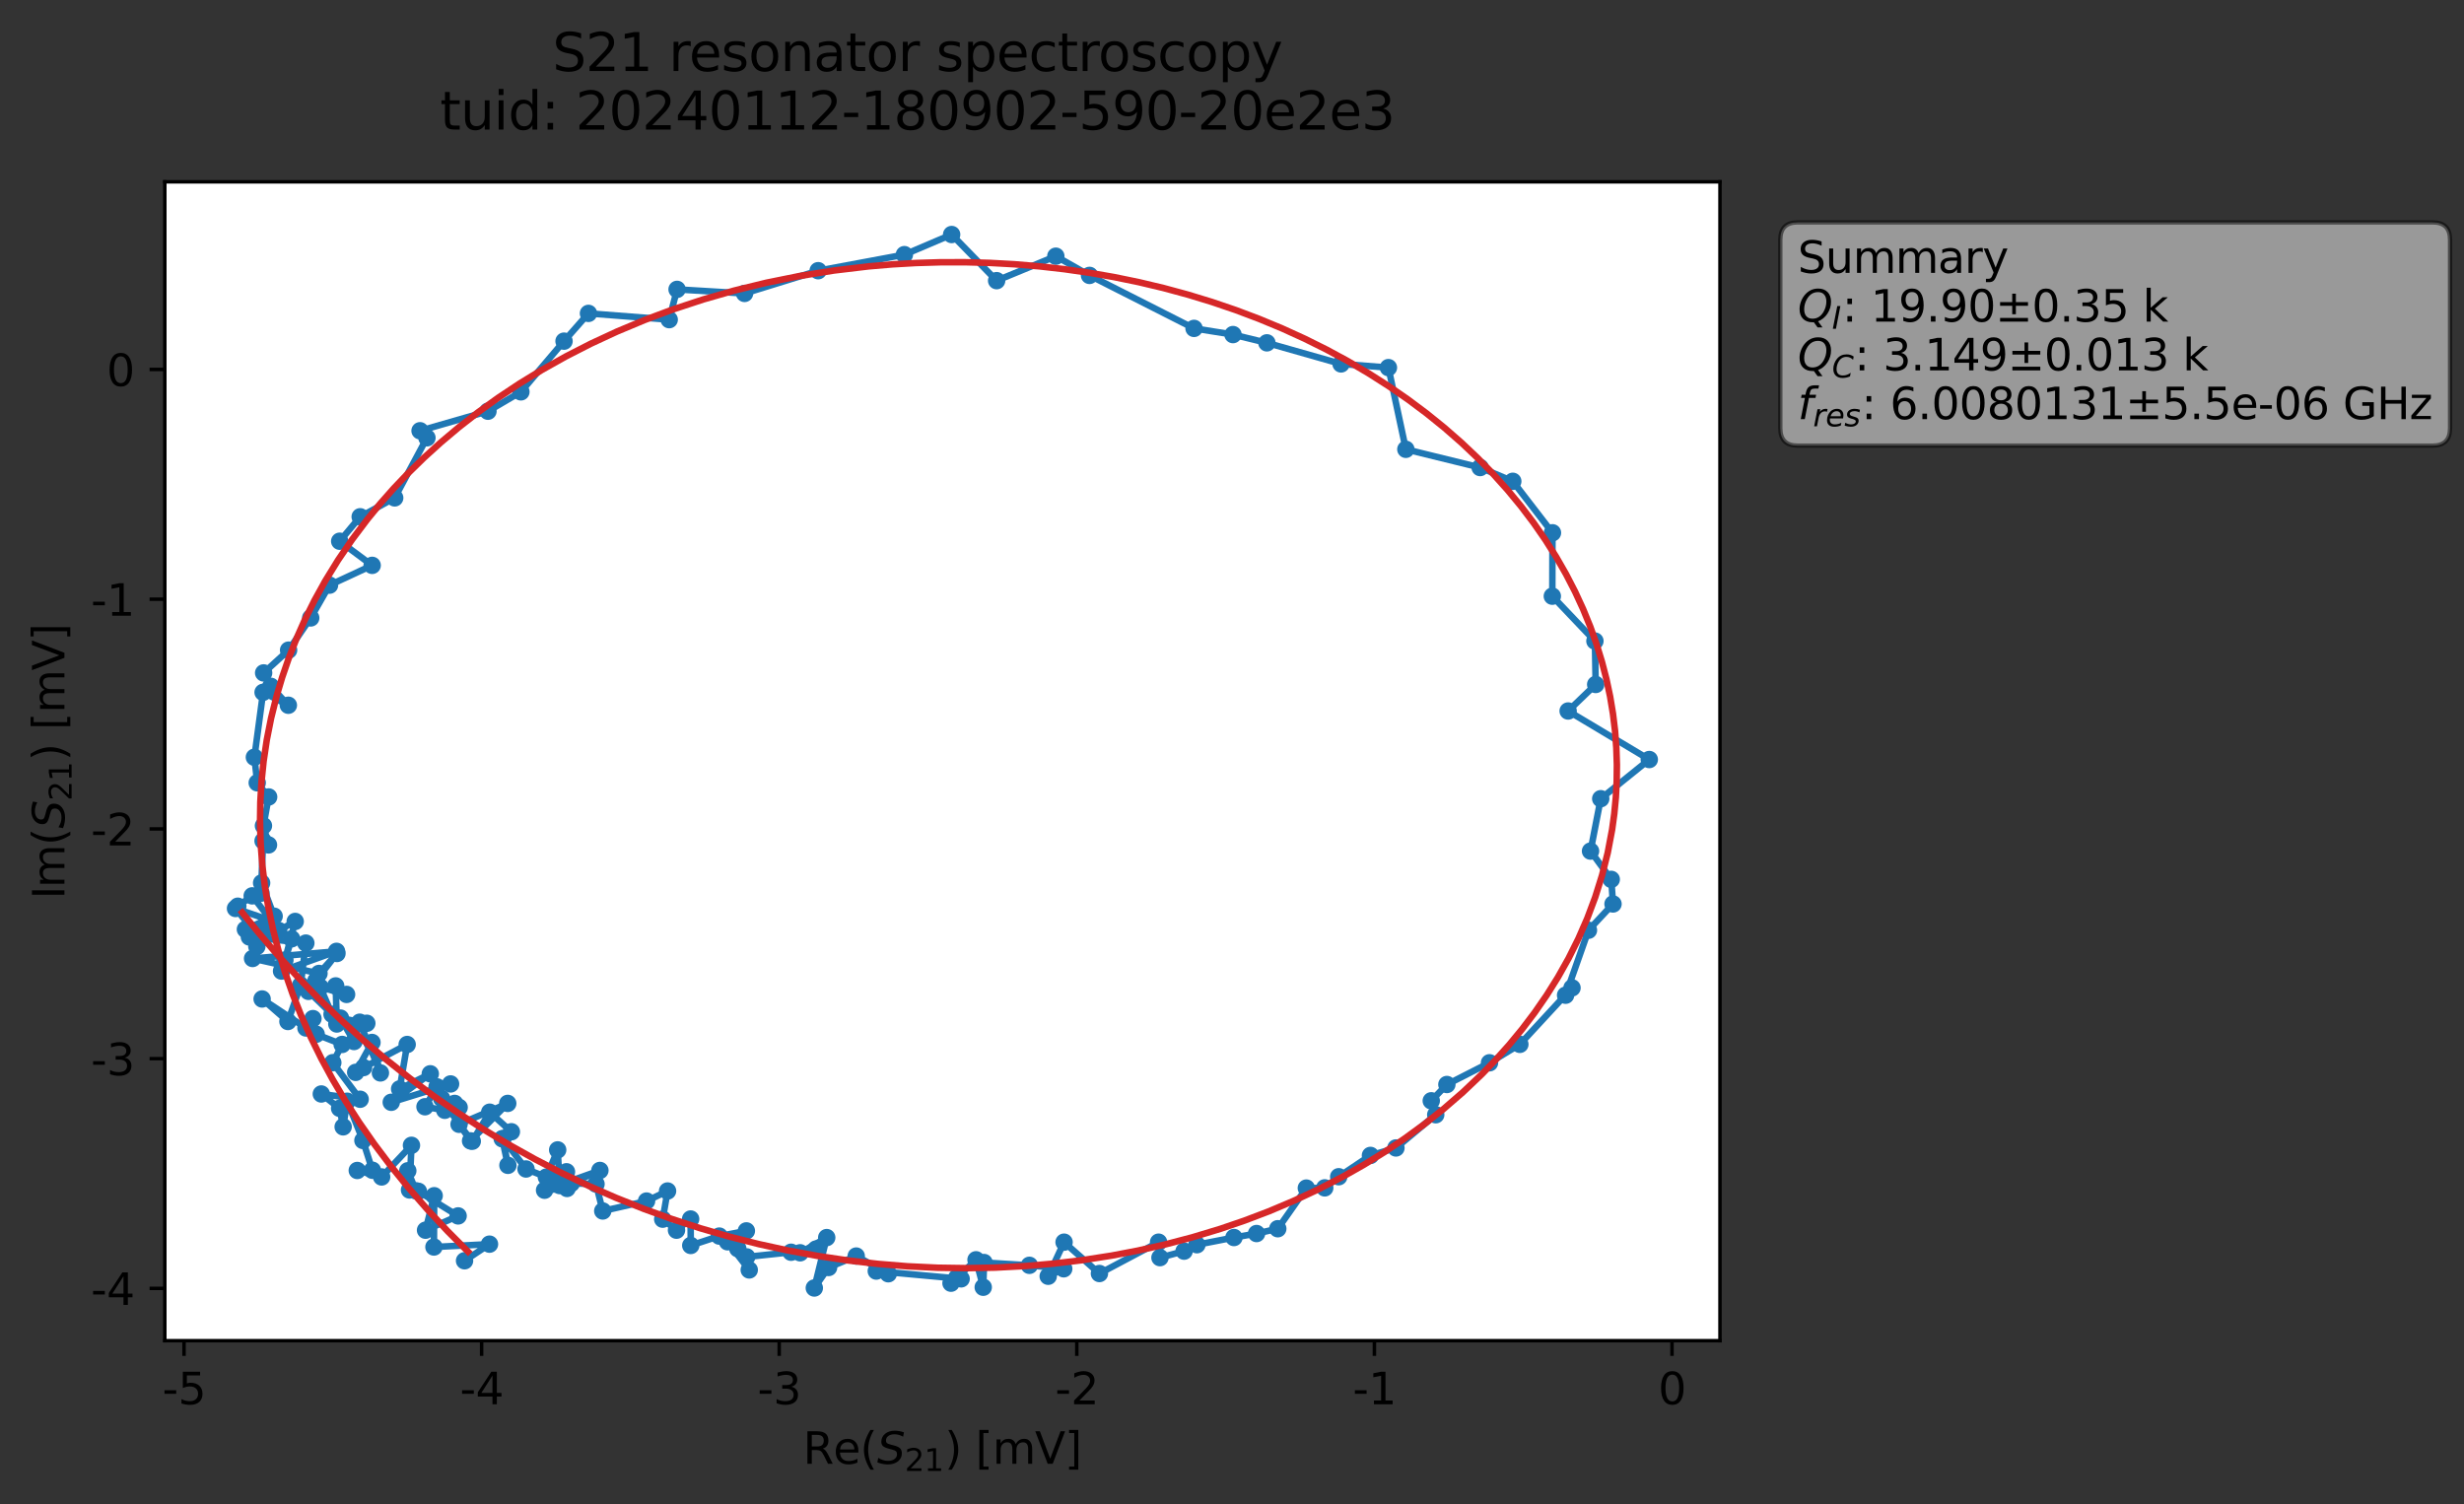 <?xml version="1.0" encoding="utf-8" standalone="no"?>
<!DOCTYPE svg PUBLIC "-//W3C//DTD SVG 1.1//EN"
  "http://www.w3.org/Graphics/SVG/1.1/DTD/svg11.dtd">
<svg xmlns:xlink="http://www.w3.org/1999/xlink" width="565.824pt" height="345.428pt" viewBox="0 0 565.824 345.428" xmlns="http://www.w3.org/2000/svg" version="1.1">
 <rect x="0" y="0" width="565.824" height="345.428" fill="#333333" stroke="none"/>
 <defs>
  <style type="text/css">*{stroke-linejoin: round; stroke-linecap: butt}</style>
 </defs>
 <g id="figure_1">
  <g id="patch_1">
   <path d="M 0 345.428 
L 565.824 345.428 
L 565.824 -0 
L 0 -0 
L 0 345.428 
z
" style="fill: none; opacity: 0"/>
  </g>
  <g id="axes_1">
   <g id="patch_2">
    <path d="M 37.848 307.872 
L 394.968 307.872 
L 394.968 41.76 
L 37.848 41.76 
z
" style="fill: #ffffff"/>
   </g>
   <g id="matplotlib.axis_1">
    <g id="xtick_1">
     <g id="line2d_1">
      <defs>
       <path id="m7a1ec51814" d="M 0 0 
L 0 3.5 
" style="stroke: #000000; stroke-width: 0.8"/>
      </defs>
      <g>
       <use xlink:href="#m7a1ec51814" x="42.257" y="307.872" style="stroke: #000000; stroke-width: 0.8"/>
      </g>
     </g>
     <g id="text_1">
      <!-- -5 -->
      <g transform="translate(37.272 322.47) scale(0.1 -0.1)">
       <defs>
        <path id="DejaVuSans-2d" d="M 313 2009 
L 1997 2009 
L 1997 1497 
L 313 1497 
L 313 2009 
z
" transform="scale(0.016)"/>
        <path id="DejaVuSans-35" d="M 691 4666 
L 3169 4666 
L 3169 4134 
L 1269 4134 
L 1269 2991 
Q 1406 3038 1543 3061 
Q 1681 3084 1819 3084 
Q 2600 3084 3056 2656 
Q 3513 2228 3513 1497 
Q 3513 744 3044 326 
Q 2575 -91 1722 -91 
Q 1428 -91 1123 -41 
Q 819 9 494 109 
L 494 744 
Q 775 591 1075 516 
Q 1375 441 1709 441 
Q 2250 441 2565 725 
Q 2881 1009 2881 1497 
Q 2881 1984 2565 2268 
Q 2250 2553 1709 2553 
Q 1456 2553 1204 2497 
Q 953 2441 691 2322 
L 691 4666 
z
" transform="scale(0.016)"/>
       </defs>
       <use xlink:href="#DejaVuSans-2d"/>
       <use xlink:href="#DejaVuSans-35" x="36.084"/>
      </g>
     </g>
    </g>
    <g id="xtick_2">
     <g id="line2d_2">
      <g>
       <use xlink:href="#m7a1ec51814" x="110.596" y="307.872" style="stroke: #000000; stroke-width: 0.8"/>
      </g>
     </g>
     <g id="text_2">
      <!-- -4 -->
      <g transform="translate(105.61 322.47) scale(0.1 -0.1)">
       <defs>
        <path id="DejaVuSans-34" d="M 2419 4116 
L 825 1625 
L 2419 1625 
L 2419 4116 
z
M 2253 4666 
L 3047 4666 
L 3047 1625 
L 3713 1625 
L 3713 1100 
L 3047 1100 
L 3047 0 
L 2419 0 
L 2419 1100 
L 313 1100 
L 313 1709 
L 2253 4666 
z
" transform="scale(0.016)"/>
       </defs>
       <use xlink:href="#DejaVuSans-2d"/>
       <use xlink:href="#DejaVuSans-34" x="36.084"/>
      </g>
     </g>
    </g>
    <g id="xtick_3">
     <g id="line2d_3">
      <g>
       <use xlink:href="#m7a1ec51814" x="178.934" y="307.872" style="stroke: #000000; stroke-width: 0.8"/>
      </g>
     </g>
     <g id="text_3">
      <!-- -3 -->
      <g transform="translate(173.949 322.47) scale(0.1 -0.1)">
       <defs>
        <path id="DejaVuSans-33" d="M 2597 2516 
Q 3050 2419 3304 2112 
Q 3559 1806 3559 1356 
Q 3559 666 3084 287 
Q 2609 -91 1734 -91 
Q 1441 -91 1130 -33 
Q 819 25 488 141 
L 488 750 
Q 750 597 1062 519 
Q 1375 441 1716 441 
Q 2309 441 2620 675 
Q 2931 909 2931 1356 
Q 2931 1769 2642 2001 
Q 2353 2234 1838 2234 
L 1294 2234 
L 1294 2753 
L 1863 2753 
Q 2328 2753 2575 2939 
Q 2822 3125 2822 3475 
Q 2822 3834 2567 4026 
Q 2313 4219 1838 4219 
Q 1578 4219 1281 4162 
Q 984 4106 628 3988 
L 628 4550 
Q 988 4650 1302 4700 
Q 1616 4750 1894 4750 
Q 2613 4750 3031 4423 
Q 3450 4097 3450 3541 
Q 3450 3153 3228 2886 
Q 3006 2619 2597 2516 
z
" transform="scale(0.016)"/>
       </defs>
       <use xlink:href="#DejaVuSans-2d"/>
       <use xlink:href="#DejaVuSans-33" x="36.084"/>
      </g>
     </g>
    </g>
    <g id="xtick_4">
     <g id="line2d_4">
      <g>
       <use xlink:href="#m7a1ec51814" x="247.273" y="307.872" style="stroke: #000000; stroke-width: 0.8"/>
      </g>
     </g>
     <g id="text_4">
      <!-- -2 -->
      <g transform="translate(242.288 322.47) scale(0.1 -0.1)">
       <defs>
        <path id="DejaVuSans-32" d="M 1228 531 
L 3431 531 
L 3431 0 
L 469 0 
L 469 531 
Q 828 903 1448 1529 
Q 2069 2156 2228 2338 
Q 2531 2678 2651 2914 
Q 2772 3150 2772 3378 
Q 2772 3750 2511 3984 
Q 2250 4219 1831 4219 
Q 1534 4219 1204 4116 
Q 875 4013 500 3803 
L 500 4441 
Q 881 4594 1212 4672 
Q 1544 4750 1819 4750 
Q 2544 4750 2975 4387 
Q 3406 4025 3406 3419 
Q 3406 3131 3298 2873 
Q 3191 2616 2906 2266 
Q 2828 2175 2409 1742 
Q 1991 1309 1228 531 
z
" transform="scale(0.016)"/>
       </defs>
       <use xlink:href="#DejaVuSans-2d"/>
       <use xlink:href="#DejaVuSans-32" x="36.084"/>
      </g>
     </g>
    </g>
    <g id="xtick_5">
     <g id="line2d_5">
      <g>
       <use xlink:href="#m7a1ec51814" x="315.612" y="307.872" style="stroke: #000000; stroke-width: 0.8"/>
      </g>
     </g>
     <g id="text_5">
      <!-- -1 -->
      <g transform="translate(310.627 322.47) scale(0.1 -0.1)">
       <defs>
        <path id="DejaVuSans-31" d="M 794 531 
L 1825 531 
L 1825 4091 
L 703 3866 
L 703 4441 
L 1819 4666 
L 2450 4666 
L 2450 531 
L 3481 531 
L 3481 0 
L 794 0 
L 794 531 
z
" transform="scale(0.016)"/>
       </defs>
       <use xlink:href="#DejaVuSans-2d"/>
       <use xlink:href="#DejaVuSans-31" x="36.084"/>
      </g>
     </g>
    </g>
    <g id="xtick_6">
     <g id="line2d_6">
      <g>
       <use xlink:href="#m7a1ec51814" x="383.951" y="307.872" style="stroke: #000000; stroke-width: 0.8"/>
      </g>
     </g>
     <g id="text_6">
      <!-- 0 -->
      <g transform="translate(380.77 322.47) scale(0.1 -0.1)">
       <defs>
        <path id="DejaVuSans-30" d="M 2034 4250 
Q 1547 4250 1301 3770 
Q 1056 3291 1056 2328 
Q 1056 1369 1301 889 
Q 1547 409 2034 409 
Q 2525 409 2770 889 
Q 3016 1369 3016 2328 
Q 3016 3291 2770 3770 
Q 2525 4250 2034 4250 
z
M 2034 4750 
Q 2819 4750 3233 4129 
Q 3647 3509 3647 2328 
Q 3647 1150 3233 529 
Q 2819 -91 2034 -91 
Q 1250 -91 836 529 
Q 422 1150 422 2328 
Q 422 3509 836 4129 
Q 1250 4750 2034 4750 
z
" transform="scale(0.016)"/>
       </defs>
       <use xlink:href="#DejaVuSans-30"/>
      </g>
     </g>
    </g>
    <g id="text_7">
     <!-- Re$(S_{21})$ [mV] -->
     <g transform="translate(184.408 336.149) scale(0.1 -0.1)">
      <defs>
       <path id="DejaVuSans-52" d="M 2841 2188 
Q 3044 2119 3236 1894 
Q 3428 1669 3622 1275 
L 4263 0 
L 3584 0 
L 2988 1197 
Q 2756 1666 2539 1819 
Q 2322 1972 1947 1972 
L 1259 1972 
L 1259 0 
L 628 0 
L 628 4666 
L 2053 4666 
Q 2853 4666 3247 4331 
Q 3641 3997 3641 3322 
Q 3641 2881 3436 2590 
Q 3231 2300 2841 2188 
z
M 1259 4147 
L 1259 2491 
L 2053 2491 
Q 2509 2491 2742 2702 
Q 2975 2913 2975 3322 
Q 2975 3731 2742 3939 
Q 2509 4147 2053 4147 
L 1259 4147 
z
" transform="scale(0.016)"/>
       <path id="DejaVuSans-65" d="M 3597 1894 
L 3597 1613 
L 953 1613 
Q 991 1019 1311 708 
Q 1631 397 2203 397 
Q 2534 397 2845 478 
Q 3156 559 3463 722 
L 3463 178 
Q 3153 47 2828 -22 
Q 2503 -91 2169 -91 
Q 1331 -91 842 396 
Q 353 884 353 1716 
Q 353 2575 817 3079 
Q 1281 3584 2069 3584 
Q 2775 3584 3186 3129 
Q 3597 2675 3597 1894 
z
M 3022 2063 
Q 3016 2534 2758 2815 
Q 2500 3097 2075 3097 
Q 1594 3097 1305 2825 
Q 1016 2553 972 2059 
L 3022 2063 
z
" transform="scale(0.016)"/>
       <path id="DejaVuSans-28" d="M 1984 4856 
Q 1566 4138 1362 3434 
Q 1159 2731 1159 2009 
Q 1159 1288 1364 580 
Q 1569 -128 1984 -844 
L 1484 -844 
Q 1016 -109 783 600 
Q 550 1309 550 2009 
Q 550 2706 781 3412 
Q 1013 4119 1484 4856 
L 1984 4856 
z
" transform="scale(0.016)"/>
       <path id="DejaVuSans-Oblique-53" d="M 3859 4513 
L 3738 3897 
Q 3422 4066 3111 4152 
Q 2800 4238 2509 4238 
Q 1944 4238 1609 3991 
Q 1275 3744 1275 3334 
Q 1275 3109 1398 2989 
Q 1522 2869 2034 2731 
L 2413 2638 
Q 3053 2472 3303 2217 
Q 3553 1963 3553 1503 
Q 3553 797 2998 353 
Q 2444 -91 1538 -91 
Q 1166 -91 791 -17 
Q 416 56 38 206 
L 166 856 
Q 513 641 861 531 
Q 1209 422 1556 422 
Q 2147 422 2503 684 
Q 2859 947 2859 1369 
Q 2859 1650 2717 1795 
Q 2575 1941 2106 2059 
L 1728 2156 
Q 1081 2325 845 2545 
Q 609 2766 609 3163 
Q 609 3859 1145 4304 
Q 1681 4750 2541 4750 
Q 2875 4750 3203 4690 
Q 3531 4631 3859 4513 
z
" transform="scale(0.016)"/>
       <path id="DejaVuSans-29" d="M 513 4856 
L 1013 4856 
Q 1481 4119 1714 3412 
Q 1947 2706 1947 2009 
Q 1947 1309 1714 600 
Q 1481 -109 1013 -844 
L 513 -844 
Q 928 -128 1133 580 
Q 1338 1288 1338 2009 
Q 1338 2731 1133 3434 
Q 928 4138 513 4856 
z
" transform="scale(0.016)"/>
       <path id="DejaVuSans-20" transform="scale(0.016)"/>
       <path id="DejaVuSans-5b" d="M 550 4863 
L 1875 4863 
L 1875 4416 
L 1125 4416 
L 1125 -397 
L 1875 -397 
L 1875 -844 
L 550 -844 
L 550 4863 
z
" transform="scale(0.016)"/>
       <path id="DejaVuSans-6d" d="M 3328 2828 
Q 3544 3216 3844 3400 
Q 4144 3584 4550 3584 
Q 5097 3584 5394 3201 
Q 5691 2819 5691 2113 
L 5691 0 
L 5113 0 
L 5113 2094 
Q 5113 2597 4934 2840 
Q 4756 3084 4391 3084 
Q 3944 3084 3684 2787 
Q 3425 2491 3425 1978 
L 3425 0 
L 2847 0 
L 2847 2094 
Q 2847 2600 2669 2842 
Q 2491 3084 2119 3084 
Q 1678 3084 1418 2786 
Q 1159 2488 1159 1978 
L 1159 0 
L 581 0 
L 581 3500 
L 1159 3500 
L 1159 2956 
Q 1356 3278 1631 3431 
Q 1906 3584 2284 3584 
Q 2666 3584 2933 3390 
Q 3200 3197 3328 2828 
z
" transform="scale(0.016)"/>
       <path id="DejaVuSans-56" d="M 1831 0 
L 50 4666 
L 709 4666 
L 2188 738 
L 3669 4666 
L 4325 4666 
L 2547 0 
L 1831 0 
z
" transform="scale(0.016)"/>
       <path id="DejaVuSans-5d" d="M 1947 4863 
L 1947 -844 
L 622 -844 
L 622 -397 
L 1369 -397 
L 1369 4416 
L 622 4416 
L 622 4863 
L 1947 4863 
z
" transform="scale(0.016)"/>
      </defs>
      <use xlink:href="#DejaVuSans-52" transform="translate(0 0.016)"/>
      <use xlink:href="#DejaVuSans-65" transform="translate(69.482 0.016)"/>
      <use xlink:href="#DejaVuSans-28" transform="translate(131.006 0.016)"/>
      <use xlink:href="#DejaVuSans-Oblique-53" transform="translate(170.02 0.016)"/>
      <use xlink:href="#DejaVuSans-32" transform="translate(233.496 -16.391) scale(0.7)"/>
      <use xlink:href="#DejaVuSans-31" transform="translate(278.032 -16.391) scale(0.7)"/>
      <use xlink:href="#DejaVuSans-29" transform="translate(325.303 0.016)"/>
      <use xlink:href="#DejaVuSans-20" transform="translate(364.316 0.016)"/>
      <use xlink:href="#DejaVuSans-5b" transform="translate(396.104 0.016)"/>
      <use xlink:href="#DejaVuSans-6d" transform="translate(435.117 0.016)"/>
      <use xlink:href="#DejaVuSans-56" transform="translate(532.529 0.016)"/>
      <use xlink:href="#DejaVuSans-5d" transform="translate(600.938 0.016)"/>
     </g>
    </g>
   </g>
   <g id="matplotlib.axis_2">
    <g id="ytick_1">
     <g id="line2d_7">
      <defs>
       <path id="m323abeb128" d="M 0 0 
L -3.5 0 
" style="stroke: #000000; stroke-width: 0.8"/>
      </defs>
      <g>
       <use xlink:href="#m323abeb128" x="37.848" y="295.865" style="stroke: #000000; stroke-width: 0.8"/>
      </g>
     </g>
     <g id="text_8">
      <!-- -4 -->
      <g transform="translate(20.878 299.664) scale(0.1 -0.1)">
       <use xlink:href="#DejaVuSans-2d"/>
       <use xlink:href="#DejaVuSans-34" x="36.084"/>
      </g>
     </g>
    </g>
    <g id="ytick_2">
     <g id="line2d_8">
      <g>
       <use xlink:href="#m323abeb128" x="37.848" y="243.108" style="stroke: #000000; stroke-width: 0.8"/>
      </g>
     </g>
     <g id="text_9">
      <!-- -3 -->
      <g transform="translate(20.878 246.907) scale(0.1 -0.1)">
       <use xlink:href="#DejaVuSans-2d"/>
       <use xlink:href="#DejaVuSans-33" x="36.084"/>
      </g>
     </g>
    </g>
    <g id="ytick_3">
     <g id="line2d_9">
      <g>
       <use xlink:href="#m323abeb128" x="37.848" y="190.351" style="stroke: #000000; stroke-width: 0.8"/>
      </g>
     </g>
     <g id="text_10">
      <!-- -2 -->
      <g transform="translate(20.878 194.15) scale(0.1 -0.1)">
       <use xlink:href="#DejaVuSans-2d"/>
       <use xlink:href="#DejaVuSans-32" x="36.084"/>
      </g>
     </g>
    </g>
    <g id="ytick_4">
     <g id="line2d_10">
      <g>
       <use xlink:href="#m323abeb128" x="37.848" y="137.594" style="stroke: #000000; stroke-width: 0.8"/>
      </g>
     </g>
     <g id="text_11">
      <!-- -1 -->
      <g transform="translate(20.878 141.393) scale(0.1 -0.1)">
       <use xlink:href="#DejaVuSans-2d"/>
       <use xlink:href="#DejaVuSans-31" x="36.084"/>
      </g>
     </g>
    </g>
    <g id="ytick_5">
     <g id="line2d_11">
      <g>
       <use xlink:href="#m323abeb128" x="37.848" y="84.837" style="stroke: #000000; stroke-width: 0.8"/>
      </g>
     </g>
     <g id="text_12">
      <!-- 0 -->
      <g transform="translate(24.486 88.637) scale(0.1 -0.1)">
       <use xlink:href="#DejaVuSans-30"/>
      </g>
     </g>
    </g>
    <g id="text_13">
     <!-- Im$(S_{21})$ [mV] -->
     <g transform="translate(14.798 206.466) rotate(-90) scale(0.1 -0.1)">
      <defs>
       <path id="DejaVuSans-49" d="M 628 4666 
L 1259 4666 
L 1259 0 
L 628 0 
L 628 4666 
z
" transform="scale(0.016)"/>
      </defs>
      <use xlink:href="#DejaVuSans-49" transform="translate(0 0.016)"/>
      <use xlink:href="#DejaVuSans-6d" transform="translate(25.867 0.016)"/>
      <use xlink:href="#DejaVuSans-28" transform="translate(123.279 0.016)"/>
      <use xlink:href="#DejaVuSans-Oblique-53" transform="translate(162.293 0.016)"/>
      <use xlink:href="#DejaVuSans-32" transform="translate(225.77 -16.391) scale(0.7)"/>
      <use xlink:href="#DejaVuSans-31" transform="translate(270.306 -16.391) scale(0.7)"/>
      <use xlink:href="#DejaVuSans-29" transform="translate(317.576 0.016)"/>
      <use xlink:href="#DejaVuSans-20" transform="translate(356.59 0.016)"/>
      <use xlink:href="#DejaVuSans-5b" transform="translate(388.377 0.016)"/>
      <use xlink:href="#DejaVuSans-6d" transform="translate(427.391 0.016)"/>
      <use xlink:href="#DejaVuSans-56" transform="translate(524.803 0.016)"/>
      <use xlink:href="#DejaVuSans-5d" transform="translate(593.211 0.016)"/>
     </g>
    </g>
   </g>
   <g id="line2d_12">
    <path d="M 106.677 289.523 
L 112.406 285.708 
L 99.648 286.362 
L 99.705 274.586 
L 97.718 282.505 
L 105.203 279.222 
L 96.079 273.575 
L 95.512 273.458 
L 93.642 268.86 
L 94.041 273.26 
L 94.489 263.011 
L 87.638 270.275 
L 82.043 268.789 
L 85.518 268.738 
L 83.339 261.894 
L 79.732 252.886 
L 78.802 258.764 
L 77.987 254.515 
L 73.787 251.223 
L 82.704 252.432 
L 76.428 244.03 
L 78.571 239.844 
L 72.608 237.5 
L 71.864 233.913 
L 70.259 236.066 
L 60.194 229.405 
L 66.117 234.574 
L 69.047 226.241 
L 70.232 216.574 
L 57.272 215.166 
L 58.982 217.355 
L 56.354 213.419 
L 62.954 210.398 
L 60.079 202.759 
L 59.94 205.11 
L 60.41 193.106 
L 61.656 194.026 
L 60.5 189.627 
L 61.692 183.015 
L 59.07 179.76 
L 58.417 173.895 
L 60.415 158.988 
L 66.217 161.953 
L 62.188 157.606 
L 60.541 154.53 
L 66.273 149.298 
L 71.352 141.902 
L 75.669 134.374 
L 85.461 129.829 
L 78.008 124.286 
L 82.711 118.672 
L 90.637 114.333 
L 98.041 100.538 
L 96.46 98.919 
L 112.054 94.432 
L 119.618 89.985 
L 129.522 78.342 
L 135.134 71.967 
L 153.676 73.404 
L 155.479 66.454 
L 170.98 67.382 
L 187.879 62.163 
L 207.681 58.474 
L 218.533 53.856 
L 228.863 64.45 
L 242.457 58.833 
L 250.194 63.244 
L 274.195 75.412 
L 283.141 76.833 
L 290.928 78.731 
L 307.957 83.571 
L 318.832 84.419 
L 322.835 103.181 
L 339.897 107.365 
L 347.391 110.526 
L 356.504 122.35 
L 356.47 136.91 
L 366.251 147.208 
L 366.428 157.183 
L 360.1 163.274 
L 378.736 174.418 
L 367.586 183.418 
L 365.243 195.445 
L 370.001 201.941 
L 370.408 207.587 
L 364.769 213.624 
L 359.516 228.541 
L 360.993 226.855 
L 349.014 239.823 
L 342.044 244.059 
L 332.255 249.047 
L 328.67 252.789 
L 329.699 255.989 
L 320.557 263.616 
L 314.706 265.333 
L 307.418 270.225 
L 304.208 272.781 
L 299.983 272.832 
L 293.424 282.164 
L 288.553 283.269 
L 283.362 284.183 
L 274.857 285.838 
L 271.912 287.317 
L 266.369 288.804 
L 266.051 285.252 
L 252.469 292.451 
L 244.35 285.252 
L 240.705 293.079 
L 244.27 291.366 
L 236.39 290.569 
L 225.971 289.928 
L 225.786 295.603 
L 224.128 289.299 
L 218.386 294.672 
L 219.692 293.433 
L 220.712 293.674 
L 201.227 291.888 
L 203.985 292.505 
L 196.621 288.439 
L 190.271 291.068 
L 186.996 295.776 
L 189.845 284.199 
L 183.741 287.691 
L 187.393 286.83 
L 181.662 287.564 
L 171.47 288.634 
L 169.423 286.744 
L 172.054 291.627 
L 167.067 285.164 
L 171.395 282.663 
L 165.174 283.854 
L 158.622 286.007 
L 158.594 279.935 
L 155.348 282.501 
L 152.184 279.972 
L 153.298 273.503 
L 148.473 275.809 
L 138.414 278.088 
L 136.869 271.905 
L 131.192 271.746 
L 137.76 268.782 
L 125.051 273.323 
L 130.214 272.916 
L 130.085 269.087 
L 126.326 270.306 
L 128.534 272.251 
L 128.063 264.063 
L 125.467 270.305 
L 120.794 268.447 
L 115.507 261.475 
L 116.637 267.607 
L 115.327 261.504 
L 117.435 259.897 
L 112.457 255.405 
L 108.451 262.075 
L 105.415 258.182 
L 116.595 253.385 
L 108.061 261.991 
L 101.419 252.258 
L 104.407 253.39 
L 105.436 254.305 
L 102.14 254.965 
L 97.591 254.155 
L 100.36 249.592 
L 103.471 248.917 
L 89.847 253.129 
L 98.811 246.587 
L 91.769 250.064 
L 93.502 239.857 
L 83.486 245.157 
L 81.677 246.26 
L 85.419 239.39 
L 87.358 246.387 
L 82.608 234.74 
L 81.296 239.173 
L 78.18 233.795 
L 84.237 234.985 
L 77.348 235.151 
L 77.087 226.404 
L 79.592 228.361 
L 73.533 226.702 
L 76.252 232.919 
L 70.828 227.653 
L 72.563 225.189 
L 77.379 218.96 
L 73.253 223.548 
L 58.001 220.106 
L 77.28 218.466 
L 64.653 222.998 
L 66.972 215.589 
L 65.427 220.468 
L 67.789 211.599 
L 63.994 213.682 
L 60.334 213.217 
L 61.537 213.127 
L 59.806 215.603 
L 54.081 208.622 
L 62.329 211.442 
L 57.914 205.725 
L 54.608 208.104 
L 54.608 208.104 
" clip-path="url(#p66413893ec)" style="fill: none; stroke: #1f77b4; stroke-width: 1.5; stroke-linecap: square"/>
    <defs>
     <path id="mef311a71b7" d="M 0 1.5 
C 0.398 1.5 0.779 1.342 1.061 1.061 
C 1.342 0.779 1.5 0.398 1.5 0 
C 1.5 -0.398 1.342 -0.779 1.061 -1.061 
C 0.779 -1.342 0.398 -1.5 0 -1.5 
C -0.398 -1.5 -0.779 -1.342 -1.061 -1.061 
C -1.342 -0.779 -1.5 -0.398 -1.5 0 
C -1.5 0.398 -1.342 0.779 -1.061 1.061 
C -0.779 1.342 -0.398 1.5 0 1.5 
z
" style="stroke: #1f77b4"/>
    </defs>
    <g clip-path="url(#p66413893ec)">
     <use xlink:href="#mef311a71b7" x="106.677" y="289.523" style="fill: #1f77b4; stroke: #1f77b4"/>
     <use xlink:href="#mef311a71b7" x="112.406" y="285.708" style="fill: #1f77b4; stroke: #1f77b4"/>
     <use xlink:href="#mef311a71b7" x="99.648" y="286.362" style="fill: #1f77b4; stroke: #1f77b4"/>
     <use xlink:href="#mef311a71b7" x="99.705" y="274.586" style="fill: #1f77b4; stroke: #1f77b4"/>
     <use xlink:href="#mef311a71b7" x="97.718" y="282.505" style="fill: #1f77b4; stroke: #1f77b4"/>
     <use xlink:href="#mef311a71b7" x="105.203" y="279.222" style="fill: #1f77b4; stroke: #1f77b4"/>
     <use xlink:href="#mef311a71b7" x="96.079" y="273.575" style="fill: #1f77b4; stroke: #1f77b4"/>
     <use xlink:href="#mef311a71b7" x="95.512" y="273.458" style="fill: #1f77b4; stroke: #1f77b4"/>
     <use xlink:href="#mef311a71b7" x="93.642" y="268.86" style="fill: #1f77b4; stroke: #1f77b4"/>
     <use xlink:href="#mef311a71b7" x="94.041" y="273.26" style="fill: #1f77b4; stroke: #1f77b4"/>
     <use xlink:href="#mef311a71b7" x="94.489" y="263.011" style="fill: #1f77b4; stroke: #1f77b4"/>
     <use xlink:href="#mef311a71b7" x="87.638" y="270.275" style="fill: #1f77b4; stroke: #1f77b4"/>
     <use xlink:href="#mef311a71b7" x="82.043" y="268.789" style="fill: #1f77b4; stroke: #1f77b4"/>
     <use xlink:href="#mef311a71b7" x="85.518" y="268.738" style="fill: #1f77b4; stroke: #1f77b4"/>
     <use xlink:href="#mef311a71b7" x="83.339" y="261.894" style="fill: #1f77b4; stroke: #1f77b4"/>
     <use xlink:href="#mef311a71b7" x="79.732" y="252.886" style="fill: #1f77b4; stroke: #1f77b4"/>
     <use xlink:href="#mef311a71b7" x="78.802" y="258.764" style="fill: #1f77b4; stroke: #1f77b4"/>
     <use xlink:href="#mef311a71b7" x="77.987" y="254.515" style="fill: #1f77b4; stroke: #1f77b4"/>
     <use xlink:href="#mef311a71b7" x="73.787" y="251.223" style="fill: #1f77b4; stroke: #1f77b4"/>
     <use xlink:href="#mef311a71b7" x="82.704" y="252.432" style="fill: #1f77b4; stroke: #1f77b4"/>
     <use xlink:href="#mef311a71b7" x="76.428" y="244.03" style="fill: #1f77b4; stroke: #1f77b4"/>
     <use xlink:href="#mef311a71b7" x="78.571" y="239.844" style="fill: #1f77b4; stroke: #1f77b4"/>
     <use xlink:href="#mef311a71b7" x="72.608" y="237.5" style="fill: #1f77b4; stroke: #1f77b4"/>
     <use xlink:href="#mef311a71b7" x="71.864" y="233.913" style="fill: #1f77b4; stroke: #1f77b4"/>
     <use xlink:href="#mef311a71b7" x="70.259" y="236.066" style="fill: #1f77b4; stroke: #1f77b4"/>
     <use xlink:href="#mef311a71b7" x="60.194" y="229.405" style="fill: #1f77b4; stroke: #1f77b4"/>
     <use xlink:href="#mef311a71b7" x="66.117" y="234.574" style="fill: #1f77b4; stroke: #1f77b4"/>
     <use xlink:href="#mef311a71b7" x="69.047" y="226.241" style="fill: #1f77b4; stroke: #1f77b4"/>
     <use xlink:href="#mef311a71b7" x="70.232" y="216.574" style="fill: #1f77b4; stroke: #1f77b4"/>
     <use xlink:href="#mef311a71b7" x="57.272" y="215.166" style="fill: #1f77b4; stroke: #1f77b4"/>
     <use xlink:href="#mef311a71b7" x="58.982" y="217.355" style="fill: #1f77b4; stroke: #1f77b4"/>
     <use xlink:href="#mef311a71b7" x="56.354" y="213.419" style="fill: #1f77b4; stroke: #1f77b4"/>
     <use xlink:href="#mef311a71b7" x="62.954" y="210.398" style="fill: #1f77b4; stroke: #1f77b4"/>
     <use xlink:href="#mef311a71b7" x="60.079" y="202.759" style="fill: #1f77b4; stroke: #1f77b4"/>
     <use xlink:href="#mef311a71b7" x="59.94" y="205.11" style="fill: #1f77b4; stroke: #1f77b4"/>
     <use xlink:href="#mef311a71b7" x="60.41" y="193.106" style="fill: #1f77b4; stroke: #1f77b4"/>
     <use xlink:href="#mef311a71b7" x="61.656" y="194.026" style="fill: #1f77b4; stroke: #1f77b4"/>
     <use xlink:href="#mef311a71b7" x="60.5" y="189.627" style="fill: #1f77b4; stroke: #1f77b4"/>
     <use xlink:href="#mef311a71b7" x="61.692" y="183.015" style="fill: #1f77b4; stroke: #1f77b4"/>
     <use xlink:href="#mef311a71b7" x="59.07" y="179.76" style="fill: #1f77b4; stroke: #1f77b4"/>
     <use xlink:href="#mef311a71b7" x="58.417" y="173.895" style="fill: #1f77b4; stroke: #1f77b4"/>
     <use xlink:href="#mef311a71b7" x="60.415" y="158.988" style="fill: #1f77b4; stroke: #1f77b4"/>
     <use xlink:href="#mef311a71b7" x="66.217" y="161.953" style="fill: #1f77b4; stroke: #1f77b4"/>
     <use xlink:href="#mef311a71b7" x="62.188" y="157.606" style="fill: #1f77b4; stroke: #1f77b4"/>
     <use xlink:href="#mef311a71b7" x="60.541" y="154.53" style="fill: #1f77b4; stroke: #1f77b4"/>
     <use xlink:href="#mef311a71b7" x="66.273" y="149.298" style="fill: #1f77b4; stroke: #1f77b4"/>
     <use xlink:href="#mef311a71b7" x="71.352" y="141.902" style="fill: #1f77b4; stroke: #1f77b4"/>
     <use xlink:href="#mef311a71b7" x="75.669" y="134.374" style="fill: #1f77b4; stroke: #1f77b4"/>
     <use xlink:href="#mef311a71b7" x="85.461" y="129.829" style="fill: #1f77b4; stroke: #1f77b4"/>
     <use xlink:href="#mef311a71b7" x="78.008" y="124.286" style="fill: #1f77b4; stroke: #1f77b4"/>
     <use xlink:href="#mef311a71b7" x="82.711" y="118.672" style="fill: #1f77b4; stroke: #1f77b4"/>
     <use xlink:href="#mef311a71b7" x="90.637" y="114.333" style="fill: #1f77b4; stroke: #1f77b4"/>
     <use xlink:href="#mef311a71b7" x="98.041" y="100.538" style="fill: #1f77b4; stroke: #1f77b4"/>
     <use xlink:href="#mef311a71b7" x="96.46" y="98.919" style="fill: #1f77b4; stroke: #1f77b4"/>
     <use xlink:href="#mef311a71b7" x="112.054" y="94.432" style="fill: #1f77b4; stroke: #1f77b4"/>
     <use xlink:href="#mef311a71b7" x="119.618" y="89.985" style="fill: #1f77b4; stroke: #1f77b4"/>
     <use xlink:href="#mef311a71b7" x="129.522" y="78.342" style="fill: #1f77b4; stroke: #1f77b4"/>
     <use xlink:href="#mef311a71b7" x="135.134" y="71.967" style="fill: #1f77b4; stroke: #1f77b4"/>
     <use xlink:href="#mef311a71b7" x="153.676" y="73.404" style="fill: #1f77b4; stroke: #1f77b4"/>
     <use xlink:href="#mef311a71b7" x="155.479" y="66.454" style="fill: #1f77b4; stroke: #1f77b4"/>
     <use xlink:href="#mef311a71b7" x="170.98" y="67.382" style="fill: #1f77b4; stroke: #1f77b4"/>
     <use xlink:href="#mef311a71b7" x="187.879" y="62.163" style="fill: #1f77b4; stroke: #1f77b4"/>
     <use xlink:href="#mef311a71b7" x="207.681" y="58.474" style="fill: #1f77b4; stroke: #1f77b4"/>
     <use xlink:href="#mef311a71b7" x="218.533" y="53.856" style="fill: #1f77b4; stroke: #1f77b4"/>
     <use xlink:href="#mef311a71b7" x="228.863" y="64.45" style="fill: #1f77b4; stroke: #1f77b4"/>
     <use xlink:href="#mef311a71b7" x="242.457" y="58.833" style="fill: #1f77b4; stroke: #1f77b4"/>
     <use xlink:href="#mef311a71b7" x="250.194" y="63.244" style="fill: #1f77b4; stroke: #1f77b4"/>
     <use xlink:href="#mef311a71b7" x="274.195" y="75.412" style="fill: #1f77b4; stroke: #1f77b4"/>
     <use xlink:href="#mef311a71b7" x="283.141" y="76.833" style="fill: #1f77b4; stroke: #1f77b4"/>
     <use xlink:href="#mef311a71b7" x="290.928" y="78.731" style="fill: #1f77b4; stroke: #1f77b4"/>
     <use xlink:href="#mef311a71b7" x="307.957" y="83.571" style="fill: #1f77b4; stroke: #1f77b4"/>
     <use xlink:href="#mef311a71b7" x="318.832" y="84.419" style="fill: #1f77b4; stroke: #1f77b4"/>
     <use xlink:href="#mef311a71b7" x="322.835" y="103.181" style="fill: #1f77b4; stroke: #1f77b4"/>
     <use xlink:href="#mef311a71b7" x="339.897" y="107.365" style="fill: #1f77b4; stroke: #1f77b4"/>
     <use xlink:href="#mef311a71b7" x="347.391" y="110.526" style="fill: #1f77b4; stroke: #1f77b4"/>
     <use xlink:href="#mef311a71b7" x="356.504" y="122.35" style="fill: #1f77b4; stroke: #1f77b4"/>
     <use xlink:href="#mef311a71b7" x="356.47" y="136.91" style="fill: #1f77b4; stroke: #1f77b4"/>
     <use xlink:href="#mef311a71b7" x="366.251" y="147.208" style="fill: #1f77b4; stroke: #1f77b4"/>
     <use xlink:href="#mef311a71b7" x="366.428" y="157.183" style="fill: #1f77b4; stroke: #1f77b4"/>
     <use xlink:href="#mef311a71b7" x="360.1" y="163.274" style="fill: #1f77b4; stroke: #1f77b4"/>
     <use xlink:href="#mef311a71b7" x="378.736" y="174.418" style="fill: #1f77b4; stroke: #1f77b4"/>
     <use xlink:href="#mef311a71b7" x="367.586" y="183.418" style="fill: #1f77b4; stroke: #1f77b4"/>
     <use xlink:href="#mef311a71b7" x="365.243" y="195.445" style="fill: #1f77b4; stroke: #1f77b4"/>
     <use xlink:href="#mef311a71b7" x="370.001" y="201.941" style="fill: #1f77b4; stroke: #1f77b4"/>
     <use xlink:href="#mef311a71b7" x="370.408" y="207.587" style="fill: #1f77b4; stroke: #1f77b4"/>
     <use xlink:href="#mef311a71b7" x="364.769" y="213.624" style="fill: #1f77b4; stroke: #1f77b4"/>
     <use xlink:href="#mef311a71b7" x="359.516" y="228.541" style="fill: #1f77b4; stroke: #1f77b4"/>
     <use xlink:href="#mef311a71b7" x="360.993" y="226.855" style="fill: #1f77b4; stroke: #1f77b4"/>
     <use xlink:href="#mef311a71b7" x="349.014" y="239.823" style="fill: #1f77b4; stroke: #1f77b4"/>
     <use xlink:href="#mef311a71b7" x="342.044" y="244.059" style="fill: #1f77b4; stroke: #1f77b4"/>
     <use xlink:href="#mef311a71b7" x="332.255" y="249.047" style="fill: #1f77b4; stroke: #1f77b4"/>
     <use xlink:href="#mef311a71b7" x="328.67" y="252.789" style="fill: #1f77b4; stroke: #1f77b4"/>
     <use xlink:href="#mef311a71b7" x="329.699" y="255.989" style="fill: #1f77b4; stroke: #1f77b4"/>
     <use xlink:href="#mef311a71b7" x="320.557" y="263.616" style="fill: #1f77b4; stroke: #1f77b4"/>
     <use xlink:href="#mef311a71b7" x="314.706" y="265.333" style="fill: #1f77b4; stroke: #1f77b4"/>
     <use xlink:href="#mef311a71b7" x="307.418" y="270.225" style="fill: #1f77b4; stroke: #1f77b4"/>
     <use xlink:href="#mef311a71b7" x="304.208" y="272.781" style="fill: #1f77b4; stroke: #1f77b4"/>
     <use xlink:href="#mef311a71b7" x="299.983" y="272.832" style="fill: #1f77b4; stroke: #1f77b4"/>
     <use xlink:href="#mef311a71b7" x="293.424" y="282.164" style="fill: #1f77b4; stroke: #1f77b4"/>
     <use xlink:href="#mef311a71b7" x="288.553" y="283.269" style="fill: #1f77b4; stroke: #1f77b4"/>
     <use xlink:href="#mef311a71b7" x="283.362" y="284.183" style="fill: #1f77b4; stroke: #1f77b4"/>
     <use xlink:href="#mef311a71b7" x="274.857" y="285.838" style="fill: #1f77b4; stroke: #1f77b4"/>
     <use xlink:href="#mef311a71b7" x="271.912" y="287.317" style="fill: #1f77b4; stroke: #1f77b4"/>
     <use xlink:href="#mef311a71b7" x="266.369" y="288.804" style="fill: #1f77b4; stroke: #1f77b4"/>
     <use xlink:href="#mef311a71b7" x="266.051" y="285.252" style="fill: #1f77b4; stroke: #1f77b4"/>
     <use xlink:href="#mef311a71b7" x="252.469" y="292.451" style="fill: #1f77b4; stroke: #1f77b4"/>
     <use xlink:href="#mef311a71b7" x="244.35" y="285.252" style="fill: #1f77b4; stroke: #1f77b4"/>
     <use xlink:href="#mef311a71b7" x="240.705" y="293.079" style="fill: #1f77b4; stroke: #1f77b4"/>
     <use xlink:href="#mef311a71b7" x="244.27" y="291.366" style="fill: #1f77b4; stroke: #1f77b4"/>
     <use xlink:href="#mef311a71b7" x="236.39" y="290.569" style="fill: #1f77b4; stroke: #1f77b4"/>
     <use xlink:href="#mef311a71b7" x="225.971" y="289.928" style="fill: #1f77b4; stroke: #1f77b4"/>
     <use xlink:href="#mef311a71b7" x="225.786" y="295.603" style="fill: #1f77b4; stroke: #1f77b4"/>
     <use xlink:href="#mef311a71b7" x="224.128" y="289.299" style="fill: #1f77b4; stroke: #1f77b4"/>
     <use xlink:href="#mef311a71b7" x="218.386" y="294.672" style="fill: #1f77b4; stroke: #1f77b4"/>
     <use xlink:href="#mef311a71b7" x="219.692" y="293.433" style="fill: #1f77b4; stroke: #1f77b4"/>
     <use xlink:href="#mef311a71b7" x="220.712" y="293.674" style="fill: #1f77b4; stroke: #1f77b4"/>
     <use xlink:href="#mef311a71b7" x="201.227" y="291.888" style="fill: #1f77b4; stroke: #1f77b4"/>
     <use xlink:href="#mef311a71b7" x="203.985" y="292.505" style="fill: #1f77b4; stroke: #1f77b4"/>
     <use xlink:href="#mef311a71b7" x="196.621" y="288.439" style="fill: #1f77b4; stroke: #1f77b4"/>
     <use xlink:href="#mef311a71b7" x="190.271" y="291.068" style="fill: #1f77b4; stroke: #1f77b4"/>
     <use xlink:href="#mef311a71b7" x="186.996" y="295.776" style="fill: #1f77b4; stroke: #1f77b4"/>
     <use xlink:href="#mef311a71b7" x="189.845" y="284.199" style="fill: #1f77b4; stroke: #1f77b4"/>
     <use xlink:href="#mef311a71b7" x="183.741" y="287.691" style="fill: #1f77b4; stroke: #1f77b4"/>
     <use xlink:href="#mef311a71b7" x="187.393" y="286.83" style="fill: #1f77b4; stroke: #1f77b4"/>
     <use xlink:href="#mef311a71b7" x="181.662" y="287.564" style="fill: #1f77b4; stroke: #1f77b4"/>
     <use xlink:href="#mef311a71b7" x="171.47" y="288.634" style="fill: #1f77b4; stroke: #1f77b4"/>
     <use xlink:href="#mef311a71b7" x="169.423" y="286.744" style="fill: #1f77b4; stroke: #1f77b4"/>
     <use xlink:href="#mef311a71b7" x="172.054" y="291.627" style="fill: #1f77b4; stroke: #1f77b4"/>
     <use xlink:href="#mef311a71b7" x="167.067" y="285.164" style="fill: #1f77b4; stroke: #1f77b4"/>
     <use xlink:href="#mef311a71b7" x="171.395" y="282.663" style="fill: #1f77b4; stroke: #1f77b4"/>
     <use xlink:href="#mef311a71b7" x="165.174" y="283.854" style="fill: #1f77b4; stroke: #1f77b4"/>
     <use xlink:href="#mef311a71b7" x="158.622" y="286.007" style="fill: #1f77b4; stroke: #1f77b4"/>
     <use xlink:href="#mef311a71b7" x="158.594" y="279.935" style="fill: #1f77b4; stroke: #1f77b4"/>
     <use xlink:href="#mef311a71b7" x="155.348" y="282.501" style="fill: #1f77b4; stroke: #1f77b4"/>
     <use xlink:href="#mef311a71b7" x="152.184" y="279.972" style="fill: #1f77b4; stroke: #1f77b4"/>
     <use xlink:href="#mef311a71b7" x="153.298" y="273.503" style="fill: #1f77b4; stroke: #1f77b4"/>
     <use xlink:href="#mef311a71b7" x="148.473" y="275.809" style="fill: #1f77b4; stroke: #1f77b4"/>
     <use xlink:href="#mef311a71b7" x="138.414" y="278.088" style="fill: #1f77b4; stroke: #1f77b4"/>
     <use xlink:href="#mef311a71b7" x="136.869" y="271.905" style="fill: #1f77b4; stroke: #1f77b4"/>
     <use xlink:href="#mef311a71b7" x="131.192" y="271.746" style="fill: #1f77b4; stroke: #1f77b4"/>
     <use xlink:href="#mef311a71b7" x="137.76" y="268.782" style="fill: #1f77b4; stroke: #1f77b4"/>
     <use xlink:href="#mef311a71b7" x="125.051" y="273.323" style="fill: #1f77b4; stroke: #1f77b4"/>
     <use xlink:href="#mef311a71b7" x="130.214" y="272.916" style="fill: #1f77b4; stroke: #1f77b4"/>
     <use xlink:href="#mef311a71b7" x="130.085" y="269.087" style="fill: #1f77b4; stroke: #1f77b4"/>
     <use xlink:href="#mef311a71b7" x="126.326" y="270.306" style="fill: #1f77b4; stroke: #1f77b4"/>
     <use xlink:href="#mef311a71b7" x="128.534" y="272.251" style="fill: #1f77b4; stroke: #1f77b4"/>
     <use xlink:href="#mef311a71b7" x="128.063" y="264.063" style="fill: #1f77b4; stroke: #1f77b4"/>
     <use xlink:href="#mef311a71b7" x="125.467" y="270.305" style="fill: #1f77b4; stroke: #1f77b4"/>
     <use xlink:href="#mef311a71b7" x="120.794" y="268.447" style="fill: #1f77b4; stroke: #1f77b4"/>
     <use xlink:href="#mef311a71b7" x="115.507" y="261.475" style="fill: #1f77b4; stroke: #1f77b4"/>
     <use xlink:href="#mef311a71b7" x="116.637" y="267.607" style="fill: #1f77b4; stroke: #1f77b4"/>
     <use xlink:href="#mef311a71b7" x="115.327" y="261.504" style="fill: #1f77b4; stroke: #1f77b4"/>
     <use xlink:href="#mef311a71b7" x="117.435" y="259.897" style="fill: #1f77b4; stroke: #1f77b4"/>
     <use xlink:href="#mef311a71b7" x="112.457" y="255.405" style="fill: #1f77b4; stroke: #1f77b4"/>
     <use xlink:href="#mef311a71b7" x="108.451" y="262.075" style="fill: #1f77b4; stroke: #1f77b4"/>
     <use xlink:href="#mef311a71b7" x="105.415" y="258.182" style="fill: #1f77b4; stroke: #1f77b4"/>
     <use xlink:href="#mef311a71b7" x="116.595" y="253.385" style="fill: #1f77b4; stroke: #1f77b4"/>
     <use xlink:href="#mef311a71b7" x="108.061" y="261.991" style="fill: #1f77b4; stroke: #1f77b4"/>
     <use xlink:href="#mef311a71b7" x="101.419" y="252.258" style="fill: #1f77b4; stroke: #1f77b4"/>
     <use xlink:href="#mef311a71b7" x="104.407" y="253.39" style="fill: #1f77b4; stroke: #1f77b4"/>
     <use xlink:href="#mef311a71b7" x="105.436" y="254.305" style="fill: #1f77b4; stroke: #1f77b4"/>
     <use xlink:href="#mef311a71b7" x="102.14" y="254.965" style="fill: #1f77b4; stroke: #1f77b4"/>
     <use xlink:href="#mef311a71b7" x="97.591" y="254.155" style="fill: #1f77b4; stroke: #1f77b4"/>
     <use xlink:href="#mef311a71b7" x="100.36" y="249.592" style="fill: #1f77b4; stroke: #1f77b4"/>
     <use xlink:href="#mef311a71b7" x="103.471" y="248.917" style="fill: #1f77b4; stroke: #1f77b4"/>
     <use xlink:href="#mef311a71b7" x="89.847" y="253.129" style="fill: #1f77b4; stroke: #1f77b4"/>
     <use xlink:href="#mef311a71b7" x="98.811" y="246.587" style="fill: #1f77b4; stroke: #1f77b4"/>
     <use xlink:href="#mef311a71b7" x="91.769" y="250.064" style="fill: #1f77b4; stroke: #1f77b4"/>
     <use xlink:href="#mef311a71b7" x="93.502" y="239.857" style="fill: #1f77b4; stroke: #1f77b4"/>
     <use xlink:href="#mef311a71b7" x="83.486" y="245.157" style="fill: #1f77b4; stroke: #1f77b4"/>
     <use xlink:href="#mef311a71b7" x="81.677" y="246.26" style="fill: #1f77b4; stroke: #1f77b4"/>
     <use xlink:href="#mef311a71b7" x="85.419" y="239.39" style="fill: #1f77b4; stroke: #1f77b4"/>
     <use xlink:href="#mef311a71b7" x="87.358" y="246.387" style="fill: #1f77b4; stroke: #1f77b4"/>
     <use xlink:href="#mef311a71b7" x="82.608" y="234.74" style="fill: #1f77b4; stroke: #1f77b4"/>
     <use xlink:href="#mef311a71b7" x="81.296" y="239.173" style="fill: #1f77b4; stroke: #1f77b4"/>
     <use xlink:href="#mef311a71b7" x="78.18" y="233.795" style="fill: #1f77b4; stroke: #1f77b4"/>
     <use xlink:href="#mef311a71b7" x="84.237" y="234.985" style="fill: #1f77b4; stroke: #1f77b4"/>
     <use xlink:href="#mef311a71b7" x="77.348" y="235.151" style="fill: #1f77b4; stroke: #1f77b4"/>
     <use xlink:href="#mef311a71b7" x="77.087" y="226.404" style="fill: #1f77b4; stroke: #1f77b4"/>
     <use xlink:href="#mef311a71b7" x="79.592" y="228.361" style="fill: #1f77b4; stroke: #1f77b4"/>
     <use xlink:href="#mef311a71b7" x="73.533" y="226.702" style="fill: #1f77b4; stroke: #1f77b4"/>
     <use xlink:href="#mef311a71b7" x="76.252" y="232.919" style="fill: #1f77b4; stroke: #1f77b4"/>
     <use xlink:href="#mef311a71b7" x="70.828" y="227.653" style="fill: #1f77b4; stroke: #1f77b4"/>
     <use xlink:href="#mef311a71b7" x="72.563" y="225.189" style="fill: #1f77b4; stroke: #1f77b4"/>
     <use xlink:href="#mef311a71b7" x="77.379" y="218.96" style="fill: #1f77b4; stroke: #1f77b4"/>
     <use xlink:href="#mef311a71b7" x="73.253" y="223.548" style="fill: #1f77b4; stroke: #1f77b4"/>
     <use xlink:href="#mef311a71b7" x="58.001" y="220.106" style="fill: #1f77b4; stroke: #1f77b4"/>
     <use xlink:href="#mef311a71b7" x="77.28" y="218.466" style="fill: #1f77b4; stroke: #1f77b4"/>
     <use xlink:href="#mef311a71b7" x="64.653" y="222.998" style="fill: #1f77b4; stroke: #1f77b4"/>
     <use xlink:href="#mef311a71b7" x="66.972" y="215.589" style="fill: #1f77b4; stroke: #1f77b4"/>
     <use xlink:href="#mef311a71b7" x="65.427" y="220.468" style="fill: #1f77b4; stroke: #1f77b4"/>
     <use xlink:href="#mef311a71b7" x="67.789" y="211.599" style="fill: #1f77b4; stroke: #1f77b4"/>
     <use xlink:href="#mef311a71b7" x="63.994" y="213.682" style="fill: #1f77b4; stroke: #1f77b4"/>
     <use xlink:href="#mef311a71b7" x="60.334" y="213.217" style="fill: #1f77b4; stroke: #1f77b4"/>
     <use xlink:href="#mef311a71b7" x="61.537" y="213.127" style="fill: #1f77b4; stroke: #1f77b4"/>
     <use xlink:href="#mef311a71b7" x="59.806" y="215.603" style="fill: #1f77b4; stroke: #1f77b4"/>
     <use xlink:href="#mef311a71b7" x="54.081" y="208.622" style="fill: #1f77b4; stroke: #1f77b4"/>
     <use xlink:href="#mef311a71b7" x="62.329" y="211.442" style="fill: #1f77b4; stroke: #1f77b4"/>
     <use xlink:href="#mef311a71b7" x="57.914" y="205.725" style="fill: #1f77b4; stroke: #1f77b4"/>
     <use xlink:href="#mef311a71b7" x="54.608" y="208.104" style="fill: #1f77b4; stroke: #1f77b4"/>
    </g>
   </g>
   <g id="line2d_13">
    <path d="M 107.478 287.43 
L 102.773 282.705 
L 98.091 277.685 
L 93.777 272.729 
L 89.839 267.877 
L 85.96 262.733 
L 82.474 257.735 
L 79.381 252.935 
L 76.379 247.87 
L 73.776 243.065 
L 71.286 238.009 
L 69.188 233.288 
L 67.22 228.338 
L 65.406 223.144 
L 63.967 218.387 
L 62.69 213.421 
L 61.599 208.233 
L 60.834 203.603 
L 60.249 198.795 
L 59.867 193.805 
L 59.713 188.624 
L 59.781 184.159 
L 60.048 179.557 
L 60.533 174.816 
L 61.26 169.934 
L 62.253 164.914 
L 63.54 159.756 
L 64.799 155.532 
L 66.281 151.226 
L 68.002 146.839 
L 69.979 142.378 
L 72.231 137.848 
L 74.779 133.257 
L 77.641 128.613 
L 80.838 123.928 
L 84.393 119.214 
L 87.305 115.669 
L 90.439 112.124 
L 93.803 108.587 
L 97.406 105.067 
L 101.256 101.575 
L 105.361 98.119 
L 109.728 94.714 
L 114.364 91.371 
L 119.274 88.105 
L 124.462 84.931 
L 129.932 81.864 
L 135.685 78.921 
L 141.721 76.121 
L 148.038 73.481 
L 154.632 71.022 
L 161.497 68.762 
L 168.623 66.722 
L 175.998 64.924 
L 183.607 63.385 
L 191.434 62.128 
L 199.456 61.17 
L 204.901 60.708 
L 210.414 60.392 
L 215.988 60.227 
L 221.612 60.218 
L 227.278 60.369 
L 232.975 60.684 
L 238.692 61.165 
L 244.419 61.816 
L 250.144 62.638 
L 255.855 63.633 
L 261.54 64.801 
L 267.187 66.144 
L 272.784 67.659 
L 278.318 69.347 
L 283.777 71.205 
L 289.149 73.231 
L 294.421 75.421 
L 299.582 77.771 
L 304.621 80.277 
L 309.527 82.934 
L 314.288 85.736 
L 318.896 88.676 
L 323.341 91.747 
L 327.614 94.942 
L 331.709 98.254 
L 335.617 101.673 
L 339.333 105.193 
L 342.852 108.803 
L 346.169 112.494 
L 349.28 116.259 
L 352.183 120.088 
L 354.875 123.971 
L 357.357 127.9 
L 359.628 131.866 
L 361.687 135.86 
L 363.538 139.873 
L 365.18 143.898 
L 366.619 147.925 
L 367.855 151.948 
L 368.895 155.959 
L 369.741 159.951 
L 370.398 163.917 
L 370.873 167.852 
L 371.169 171.749 
L 371.294 175.603 
L 371.253 179.408 
L 371.053 183.162 
L 370.7 186.858 
L 370.201 190.494 
L 369.191 195.828 
L 367.89 201.009 
L 366.319 206.028 
L 364.5 210.881 
L 362.455 215.562 
L 360.204 220.069 
L 357.768 224.399 
L 355.166 228.552 
L 352.416 232.528 
L 349.536 236.329 
L 346.54 239.956 
L 343.445 243.413 
L 340.265 246.703 
L 335.914 250.836 
L 331.463 254.688 
L 326.937 258.271 
L 322.358 261.596 
L 317.747 264.674 
L 313.12 267.517 
L 308.493 270.138 
L 302.729 273.12 
L 297.007 275.794 
L 291.345 278.182 
L 285.757 280.306 
L 280.256 282.185 
L 273.779 284.142 
L 267.451 285.802 
L 261.279 287.192 
L 255.268 288.337 
L 248.462 289.395 
L 241.879 290.184 
L 235.518 290.732 
L 228.515 291.098 
L 221.787 291.219 
L 215.327 291.123 
L 208.365 290.791 
L 201.712 290.252 
L 194.661 289.442 
L 187.949 288.442 
L 180.93 287.155 
L 174.268 285.701 
L 167.377 283.955 
L 160.849 282.068 
L 154.153 279.891 
L 147.816 277.599 
L 141.361 275.023 
L 135.255 272.355 
L 129.068 269.412 
L 122.837 266.194 
L 116.954 262.909 
L 111.049 259.359 
L 105.151 255.546 
L 99.586 251.687 
L 94.041 247.573 
L 88.538 243.206 
L 83.349 238.809 
L 78.21 234.165 
L 73.141 229.276 
L 68.368 224.367 
L 63.671 219.217 
L 59.254 214.051 
L 55.625 209.549 
L 55.625 209.549 
" clip-path="url(#p66413893ec)" style="fill: none; stroke: #d62728; stroke-width: 1.5; stroke-linecap: square"/>
   </g>
   <g id="patch_3">
    <path d="M 37.848 307.872 
L 37.848 41.76 
" style="fill: none; stroke: #000000; stroke-width: 0.8; stroke-linejoin: miter; stroke-linecap: square"/>
   </g>
   <g id="patch_4">
    <path d="M 394.968 307.872 
L 394.968 41.76 
" style="fill: none; stroke: #000000; stroke-width: 0.8; stroke-linejoin: miter; stroke-linecap: square"/>
   </g>
   <g id="patch_5">
    <path d="M 37.848 307.872 
L 394.968 307.872 
" style="fill: none; stroke: #000000; stroke-width: 0.8; stroke-linejoin: miter; stroke-linecap: square"/>
   </g>
   <g id="patch_6">
    <path d="M 37.848 41.76 
L 394.968 41.76 
" style="fill: none; stroke: #000000; stroke-width: 0.8; stroke-linejoin: miter; stroke-linecap: square"/>
   </g>
   <g id="text_14">
    <g id="patch_7">
     <path d="M 412.824 102.337 
L 558.624 102.337 
Q 562.624 102.337 562.624 98.337 
L 562.624 55.066 
Q 562.624 51.066 558.624 51.066 
L 412.824 51.066 
Q 408.824 51.066 408.824 55.066 
L 408.824 98.337 
Q 408.824 102.337 412.824 102.337 
z
" style="fill: #ffffff; opacity: 0.5; stroke: #000000; stroke-linejoin: miter"/>
    </g>
    <!-- Summary -->
    <g transform="translate(412.824 62.664) scale(0.1 -0.1)">
     <defs>
      <path id="DejaVuSans-53" d="M 3425 4513 
L 3425 3897 
Q 3066 4069 2747 4153 
Q 2428 4238 2131 4238 
Q 1616 4238 1336 4038 
Q 1056 3838 1056 3469 
Q 1056 3159 1242 3001 
Q 1428 2844 1947 2747 
L 2328 2669 
Q 3034 2534 3370 2195 
Q 3706 1856 3706 1288 
Q 3706 609 3251 259 
Q 2797 -91 1919 -91 
Q 1588 -91 1214 -16 
Q 841 59 441 206 
L 441 856 
Q 825 641 1194 531 
Q 1563 422 1919 422 
Q 2459 422 2753 634 
Q 3047 847 3047 1241 
Q 3047 1584 2836 1778 
Q 2625 1972 2144 2069 
L 1759 2144 
Q 1053 2284 737 2584 
Q 422 2884 422 3419 
Q 422 4038 858 4394 
Q 1294 4750 2059 4750 
Q 2388 4750 2728 4690 
Q 3069 4631 3425 4513 
z
" transform="scale(0.016)"/>
      <path id="DejaVuSans-75" d="M 544 1381 
L 544 3500 
L 1119 3500 
L 1119 1403 
Q 1119 906 1312 657 
Q 1506 409 1894 409 
Q 2359 409 2629 706 
Q 2900 1003 2900 1516 
L 2900 3500 
L 3475 3500 
L 3475 0 
L 2900 0 
L 2900 538 
Q 2691 219 2414 64 
Q 2138 -91 1772 -91 
Q 1169 -91 856 284 
Q 544 659 544 1381 
z
M 1991 3584 
L 1991 3584 
z
" transform="scale(0.016)"/>
      <path id="DejaVuSans-61" d="M 2194 1759 
Q 1497 1759 1228 1600 
Q 959 1441 959 1056 
Q 959 750 1161 570 
Q 1363 391 1709 391 
Q 2188 391 2477 730 
Q 2766 1069 2766 1631 
L 2766 1759 
L 2194 1759 
z
M 3341 1997 
L 3341 0 
L 2766 0 
L 2766 531 
Q 2569 213 2275 61 
Q 1981 -91 1556 -91 
Q 1019 -91 701 211 
Q 384 513 384 1019 
Q 384 1609 779 1909 
Q 1175 2209 1959 2209 
L 2766 2209 
L 2766 2266 
Q 2766 2663 2505 2880 
Q 2244 3097 1772 3097 
Q 1472 3097 1187 3025 
Q 903 2953 641 2809 
L 641 3341 
Q 956 3463 1253 3523 
Q 1550 3584 1831 3584 
Q 2591 3584 2966 3190 
Q 3341 2797 3341 1997 
z
" transform="scale(0.016)"/>
      <path id="DejaVuSans-72" d="M 2631 2963 
Q 2534 3019 2420 3045 
Q 2306 3072 2169 3072 
Q 1681 3072 1420 2755 
Q 1159 2438 1159 1844 
L 1159 0 
L 581 0 
L 581 3500 
L 1159 3500 
L 1159 2956 
Q 1341 3275 1631 3429 
Q 1922 3584 2338 3584 
Q 2397 3584 2469 3576 
Q 2541 3569 2628 3553 
L 2631 2963 
z
" transform="scale(0.016)"/>
      <path id="DejaVuSans-79" d="M 2059 -325 
Q 1816 -950 1584 -1140 
Q 1353 -1331 966 -1331 
L 506 -1331 
L 506 -850 
L 844 -850 
Q 1081 -850 1212 -737 
Q 1344 -625 1503 -206 
L 1606 56 
L 191 3500 
L 800 3500 
L 1894 763 
L 2988 3500 
L 3597 3500 
L 2059 -325 
z
" transform="scale(0.016)"/>
     </defs>
     <use xlink:href="#DejaVuSans-53"/>
     <use xlink:href="#DejaVuSans-75" x="63.477"/>
     <use xlink:href="#DejaVuSans-6d" x="126.855"/>
     <use xlink:href="#DejaVuSans-6d" x="224.268"/>
     <use xlink:href="#DejaVuSans-61" x="321.68"/>
     <use xlink:href="#DejaVuSans-72" x="382.959"/>
     <use xlink:href="#DejaVuSans-79" x="424.072"/>
    </g>
    <!-- $Q_I$: 19.90$\pm$0.35 k -->
    <g transform="translate(412.824 73.862) scale(0.1 -0.1)">
     <defs>
      <path id="DejaVuSans-Oblique-51" d="M 2309 -84 
Q 2275 -88 2237 -89 
Q 2200 -91 2125 -91 
Q 1250 -91 756 411 
Q 263 913 263 1797 
Q 263 2319 452 2844 
Q 641 3369 978 3788 
Q 1369 4269 1858 4509 
Q 2347 4750 2938 4750 
Q 3794 4750 4287 4245 
Q 4781 3741 4781 2869 
Q 4781 1928 4265 1147 
Q 3750 366 2919 44 
L 3553 -825 
L 2847 -825 
L 2309 -84 
z
M 2919 4238 
Q 2400 4238 2003 3986 
Q 1606 3734 1313 3219 
Q 1125 2891 1026 2522 
Q 928 2153 928 1778 
Q 928 1128 1239 775 
Q 1550 422 2119 422 
Q 2631 422 3032 676 
Q 3434 931 3719 1434 
Q 3909 1772 4009 2142 
Q 4109 2513 4109 2881 
Q 4109 3528 3796 3883 
Q 3484 4238 2919 4238 
z
" transform="scale(0.016)"/>
      <path id="DejaVuSans-Oblique-49" d="M 1081 4666 
L 1716 4666 
L 806 0 
L 172 0 
L 1081 4666 
z
" transform="scale(0.016)"/>
      <path id="DejaVuSans-3a" d="M 750 794 
L 1409 794 
L 1409 0 
L 750 0 
L 750 794 
z
M 750 3309 
L 1409 3309 
L 1409 2516 
L 750 2516 
L 750 3309 
z
" transform="scale(0.016)"/>
      <path id="DejaVuSans-39" d="M 703 97 
L 703 672 
Q 941 559 1184 500 
Q 1428 441 1663 441 
Q 2288 441 2617 861 
Q 2947 1281 2994 2138 
Q 2813 1869 2534 1725 
Q 2256 1581 1919 1581 
Q 1219 1581 811 2004 
Q 403 2428 403 3163 
Q 403 3881 828 4315 
Q 1253 4750 1959 4750 
Q 2769 4750 3195 4129 
Q 3622 3509 3622 2328 
Q 3622 1225 3098 567 
Q 2575 -91 1691 -91 
Q 1453 -91 1209 -44 
Q 966 3 703 97 
z
M 1959 2075 
Q 2384 2075 2632 2365 
Q 2881 2656 2881 3163 
Q 2881 3666 2632 3958 
Q 2384 4250 1959 4250 
Q 1534 4250 1286 3958 
Q 1038 3666 1038 3163 
Q 1038 2656 1286 2365 
Q 1534 2075 1959 2075 
z
" transform="scale(0.016)"/>
      <path id="DejaVuSans-2e" d="M 684 794 
L 1344 794 
L 1344 0 
L 684 0 
L 684 794 
z
" transform="scale(0.016)"/>
      <path id="DejaVuSans-b1" d="M 2944 4013 
L 2944 2803 
L 4684 2803 
L 4684 2272 
L 2944 2272 
L 2944 1063 
L 2419 1063 
L 2419 2272 
L 678 2272 
L 678 2803 
L 2419 2803 
L 2419 4013 
L 2944 4013 
z
M 678 531 
L 4684 531 
L 4684 0 
L 678 0 
L 678 531 
z
" transform="scale(0.016)"/>
      <path id="DejaVuSans-6b" d="M 581 4863 
L 1159 4863 
L 1159 1991 
L 2875 3500 
L 3609 3500 
L 1753 1863 
L 3688 0 
L 2938 0 
L 1159 1709 
L 1159 0 
L 581 0 
L 581 4863 
z
" transform="scale(0.016)"/>
     </defs>
     <use xlink:href="#DejaVuSans-Oblique-51" transform="translate(0 0.016)"/>
     <use xlink:href="#DejaVuSans-Oblique-49" transform="translate(78.711 -16.391) scale(0.7)"/>
     <use xlink:href="#DejaVuSans-3a" transform="translate(102.09 0.016)"/>
     <use xlink:href="#DejaVuSans-20" transform="translate(135.781 0.016)"/>
     <use xlink:href="#DejaVuSans-31" transform="translate(167.568 0.016)"/>
     <use xlink:href="#DejaVuSans-39" transform="translate(231.191 0.016)"/>
     <use xlink:href="#DejaVuSans-2e" transform="translate(294.814 0.016)"/>
     <use xlink:href="#DejaVuSans-39" transform="translate(326.602 0.016)"/>
     <use xlink:href="#DejaVuSans-30" transform="translate(390.225 0.016)"/>
     <use xlink:href="#DejaVuSans-b1" transform="translate(453.848 0.016)"/>
     <use xlink:href="#DejaVuSans-30" transform="translate(537.637 0.016)"/>
     <use xlink:href="#DejaVuSans-2e" transform="translate(601.26 0.016)"/>
     <use xlink:href="#DejaVuSans-33" transform="translate(633.047 0.016)"/>
     <use xlink:href="#DejaVuSans-35" transform="translate(696.67 0.016)"/>
     <use xlink:href="#DejaVuSans-20" transform="translate(760.293 0.016)"/>
     <use xlink:href="#DejaVuSans-6b" transform="translate(792.08 0.016)"/>
    </g>
    <!-- $Q_C$: 3.149$\pm$0.013 k -->
    <g transform="translate(412.824 85.06) scale(0.1 -0.1)">
     <defs>
      <path id="DejaVuSans-Oblique-43" d="M 4447 4306 
L 4319 3641 
Q 4019 3944 3683 4091 
Q 3347 4238 2956 4238 
Q 2422 4238 2017 3981 
Q 1613 3725 1319 3200 
Q 1131 2863 1032 2486 
Q 934 2109 934 1728 
Q 934 1091 1264 756 
Q 1594 422 2222 422 
Q 2656 422 3056 561 
Q 3456 700 3834 978 
L 3688 231 
Q 3316 72 2936 -9 
Q 2556 -91 2175 -91 
Q 1278 -91 773 396 
Q 269 884 269 1753 
Q 269 2309 461 2846 
Q 653 3384 1013 3828 
Q 1394 4300 1883 4525 
Q 2372 4750 3022 4750 
Q 3422 4750 3780 4639 
Q 4138 4528 4447 4306 
z
" transform="scale(0.016)"/>
     </defs>
     <use xlink:href="#DejaVuSans-Oblique-51" transform="translate(0 0.016)"/>
     <use xlink:href="#DejaVuSans-Oblique-43" transform="translate(78.711 -16.391) scale(0.7)"/>
     <use xlink:href="#DejaVuSans-3a" transform="translate(130.322 0.016)"/>
     <use xlink:href="#DejaVuSans-20" transform="translate(164.014 0.016)"/>
     <use xlink:href="#DejaVuSans-33" transform="translate(195.801 0.016)"/>
     <use xlink:href="#DejaVuSans-2e" transform="translate(259.424 0.016)"/>
     <use xlink:href="#DejaVuSans-31" transform="translate(291.211 0.016)"/>
     <use xlink:href="#DejaVuSans-34" transform="translate(354.834 0.016)"/>
     <use xlink:href="#DejaVuSans-39" transform="translate(418.457 0.016)"/>
     <use xlink:href="#DejaVuSans-b1" transform="translate(482.08 0.016)"/>
     <use xlink:href="#DejaVuSans-30" transform="translate(565.869 0.016)"/>
     <use xlink:href="#DejaVuSans-2e" transform="translate(629.492 0.016)"/>
     <use xlink:href="#DejaVuSans-30" transform="translate(661.279 0.016)"/>
     <use xlink:href="#DejaVuSans-31" transform="translate(724.902 0.016)"/>
     <use xlink:href="#DejaVuSans-33" transform="translate(788.525 0.016)"/>
     <use xlink:href="#DejaVuSans-20" transform="translate(852.148 0.016)"/>
     <use xlink:href="#DejaVuSans-6b" transform="translate(883.936 0.016)"/>
    </g>
    <!-- $f_{res}$: 6.0080131$\pm$5.5e-06 GHz -->
    <g transform="translate(412.824 96.257) scale(0.1 -0.1)">
     <defs>
      <path id="DejaVuSans-Oblique-66" d="M 3059 4863 
L 2969 4384 
L 2419 4384 
Q 2106 4384 1964 4261 
Q 1822 4138 1753 3809 
L 1691 3500 
L 2638 3500 
L 2553 3053 
L 1606 3053 
L 1013 0 
L 434 0 
L 1031 3053 
L 481 3053 
L 563 3500 
L 1113 3500 
L 1159 3744 
Q 1278 4363 1576 4613 
Q 1875 4863 2516 4863 
L 3059 4863 
z
" transform="scale(0.016)"/>
      <path id="DejaVuSans-Oblique-72" d="M 2853 2969 
Q 2766 3016 2653 3041 
Q 2541 3066 2413 3066 
Q 1953 3066 1609 2717 
Q 1266 2369 1153 1784 
L 800 0 
L 225 0 
L 909 3500 
L 1484 3500 
L 1375 2956 
Q 1603 3259 1920 3421 
Q 2238 3584 2597 3584 
Q 2691 3584 2781 3573 
Q 2872 3563 2963 3538 
L 2853 2969 
z
" transform="scale(0.016)"/>
      <path id="DejaVuSans-Oblique-65" d="M 3078 2063 
Q 3088 2113 3092 2166 
Q 3097 2219 3097 2272 
Q 3097 2653 2873 2875 
Q 2650 3097 2266 3097 
Q 1838 3097 1509 2826 
Q 1181 2556 1013 2059 
L 3078 2063 
z
M 3578 1613 
L 903 1613 
Q 884 1494 878 1425 
Q 872 1356 872 1306 
Q 872 872 1139 634 
Q 1406 397 1894 397 
Q 2269 397 2603 481 
Q 2938 566 3225 728 
L 3116 159 
Q 2806 34 2476 -28 
Q 2147 -91 1806 -91 
Q 1078 -91 686 257 
Q 294 606 294 1247 
Q 294 1794 489 2264 
Q 684 2734 1063 3103 
Q 1306 3334 1642 3459 
Q 1978 3584 2356 3584 
Q 2950 3584 3301 3228 
Q 3653 2872 3653 2272 
Q 3653 2128 3634 1964 
Q 3616 1800 3578 1613 
z
" transform="scale(0.016)"/>
      <path id="DejaVuSans-Oblique-73" d="M 3200 3397 
L 3091 2853 
Q 2863 2978 2609 3040 
Q 2356 3103 2088 3103 
Q 1634 3103 1373 2948 
Q 1113 2794 1113 2528 
Q 1113 2219 1719 2053 
Q 1766 2041 1788 2034 
L 1972 1978 
Q 2547 1819 2739 1644 
Q 2931 1469 2931 1166 
Q 2931 609 2489 259 
Q 2047 -91 1331 -91 
Q 1053 -91 747 -37 
Q 441 16 72 128 
L 184 722 
Q 500 559 806 475 
Q 1113 391 1394 391 
Q 1816 391 2080 572 
Q 2344 753 2344 1031 
Q 2344 1331 1650 1516 
L 1591 1531 
L 1394 1581 
Q 956 1697 753 1886 
Q 550 2075 550 2369 
Q 550 2928 970 3256 
Q 1391 3584 2113 3584 
Q 2397 3584 2667 3537 
Q 2938 3491 3200 3397 
z
" transform="scale(0.016)"/>
      <path id="DejaVuSans-36" d="M 2113 2584 
Q 1688 2584 1439 2293 
Q 1191 2003 1191 1497 
Q 1191 994 1439 701 
Q 1688 409 2113 409 
Q 2538 409 2786 701 
Q 3034 994 3034 1497 
Q 3034 2003 2786 2293 
Q 2538 2584 2113 2584 
z
M 3366 4563 
L 3366 3988 
Q 3128 4100 2886 4159 
Q 2644 4219 2406 4219 
Q 1781 4219 1451 3797 
Q 1122 3375 1075 2522 
Q 1259 2794 1537 2939 
Q 1816 3084 2150 3084 
Q 2853 3084 3261 2657 
Q 3669 2231 3669 1497 
Q 3669 778 3244 343 
Q 2819 -91 2113 -91 
Q 1303 -91 875 529 
Q 447 1150 447 2328 
Q 447 3434 972 4092 
Q 1497 4750 2381 4750 
Q 2619 4750 2861 4703 
Q 3103 4656 3366 4563 
z
" transform="scale(0.016)"/>
      <path id="DejaVuSans-38" d="M 2034 2216 
Q 1584 2216 1326 1975 
Q 1069 1734 1069 1313 
Q 1069 891 1326 650 
Q 1584 409 2034 409 
Q 2484 409 2743 651 
Q 3003 894 3003 1313 
Q 3003 1734 2745 1975 
Q 2488 2216 2034 2216 
z
M 1403 2484 
Q 997 2584 770 2862 
Q 544 3141 544 3541 
Q 544 4100 942 4425 
Q 1341 4750 2034 4750 
Q 2731 4750 3128 4425 
Q 3525 4100 3525 3541 
Q 3525 3141 3298 2862 
Q 3072 2584 2669 2484 
Q 3125 2378 3379 2068 
Q 3634 1759 3634 1313 
Q 3634 634 3220 271 
Q 2806 -91 2034 -91 
Q 1263 -91 848 271 
Q 434 634 434 1313 
Q 434 1759 690 2068 
Q 947 2378 1403 2484 
z
M 1172 3481 
Q 1172 3119 1398 2916 
Q 1625 2713 2034 2713 
Q 2441 2713 2670 2916 
Q 2900 3119 2900 3481 
Q 2900 3844 2670 4047 
Q 2441 4250 2034 4250 
Q 1625 4250 1398 4047 
Q 1172 3844 1172 3481 
z
" transform="scale(0.016)"/>
      <path id="DejaVuSans-47" d="M 3809 666 
L 3809 1919 
L 2778 1919 
L 2778 2438 
L 4434 2438 
L 4434 434 
Q 4069 175 3628 42 
Q 3188 -91 2688 -91 
Q 1594 -91 976 548 
Q 359 1188 359 2328 
Q 359 3472 976 4111 
Q 1594 4750 2688 4750 
Q 3144 4750 3555 4637 
Q 3966 4525 4313 4306 
L 4313 3634 
Q 3963 3931 3569 4081 
Q 3175 4231 2741 4231 
Q 1884 4231 1454 3753 
Q 1025 3275 1025 2328 
Q 1025 1384 1454 906 
Q 1884 428 2741 428 
Q 3075 428 3337 486 
Q 3600 544 3809 666 
z
" transform="scale(0.016)"/>
      <path id="DejaVuSans-48" d="M 628 4666 
L 1259 4666 
L 1259 2753 
L 3553 2753 
L 3553 4666 
L 4184 4666 
L 4184 0 
L 3553 0 
L 3553 2222 
L 1259 2222 
L 1259 0 
L 628 0 
L 628 4666 
z
" transform="scale(0.016)"/>
      <path id="DejaVuSans-7a" d="M 353 3500 
L 3084 3500 
L 3084 2975 
L 922 459 
L 3084 459 
L 3084 0 
L 275 0 
L 275 525 
L 2438 3041 
L 353 3041 
L 353 3500 
z
" transform="scale(0.016)"/>
     </defs>
     <use xlink:href="#DejaVuSans-Oblique-66" transform="translate(0 0.016)"/>
     <use xlink:href="#DejaVuSans-Oblique-72" transform="translate(35.205 -16.391) scale(0.7)"/>
     <use xlink:href="#DejaVuSans-Oblique-65" transform="translate(63.984 -16.391) scale(0.7)"/>
     <use xlink:href="#DejaVuSans-Oblique-73" transform="translate(107.051 -16.391) scale(0.7)"/>
     <use xlink:href="#DejaVuSans-3a" transform="translate(146.255 0.016)"/>
     <use xlink:href="#DejaVuSans-20" transform="translate(179.946 0.016)"/>
     <use xlink:href="#DejaVuSans-36" transform="translate(211.733 0.016)"/>
     <use xlink:href="#DejaVuSans-2e" transform="translate(275.356 0.016)"/>
     <use xlink:href="#DejaVuSans-30" transform="translate(307.144 0.016)"/>
     <use xlink:href="#DejaVuSans-30" transform="translate(370.767 0.016)"/>
     <use xlink:href="#DejaVuSans-38" transform="translate(434.39 0.016)"/>
     <use xlink:href="#DejaVuSans-30" transform="translate(498.013 0.016)"/>
     <use xlink:href="#DejaVuSans-31" transform="translate(561.636 0.016)"/>
     <use xlink:href="#DejaVuSans-33" transform="translate(625.259 0.016)"/>
     <use xlink:href="#DejaVuSans-31" transform="translate(688.882 0.016)"/>
     <use xlink:href="#DejaVuSans-b1" transform="translate(752.505 0.016)"/>
     <use xlink:href="#DejaVuSans-35" transform="translate(836.294 0.016)"/>
     <use xlink:href="#DejaVuSans-2e" transform="translate(899.917 0.016)"/>
     <use xlink:href="#DejaVuSans-35" transform="translate(931.704 0.016)"/>
     <use xlink:href="#DejaVuSans-65" transform="translate(995.327 0.016)"/>
     <use xlink:href="#DejaVuSans-2d" transform="translate(1056.851 0.016)"/>
     <use xlink:href="#DejaVuSans-30" transform="translate(1092.935 0.016)"/>
     <use xlink:href="#DejaVuSans-36" transform="translate(1156.558 0.016)"/>
     <use xlink:href="#DejaVuSans-20" transform="translate(1220.181 0.016)"/>
     <use xlink:href="#DejaVuSans-47" transform="translate(1251.968 0.016)"/>
     <use xlink:href="#DejaVuSans-48" transform="translate(1329.458 0.016)"/>
     <use xlink:href="#DejaVuSans-7a" transform="translate(1404.653 0.016)"/>
    </g>
   </g>
  </g>
  <g id="text_15">
   <!-- S21 resonator spectroscopy -->
   <g transform="translate(126.864 16.318) scale(0.12 -0.12)">
    <defs>
     <path id="DejaVuSans-73" d="M 2834 3397 
L 2834 2853 
Q 2591 2978 2328 3040 
Q 2066 3103 1784 3103 
Q 1356 3103 1142 2972 
Q 928 2841 928 2578 
Q 928 2378 1081 2264 
Q 1234 2150 1697 2047 
L 1894 2003 
Q 2506 1872 2764 1633 
Q 3022 1394 3022 966 
Q 3022 478 2636 193 
Q 2250 -91 1575 -91 
Q 1294 -91 989 -36 
Q 684 19 347 128 
L 347 722 
Q 666 556 975 473 
Q 1284 391 1588 391 
Q 1994 391 2212 530 
Q 2431 669 2431 922 
Q 2431 1156 2273 1281 
Q 2116 1406 1581 1522 
L 1381 1569 
Q 847 1681 609 1914 
Q 372 2147 372 2553 
Q 372 3047 722 3315 
Q 1072 3584 1716 3584 
Q 2034 3584 2315 3537 
Q 2597 3491 2834 3397 
z
" transform="scale(0.016)"/>
     <path id="DejaVuSans-6f" d="M 1959 3097 
Q 1497 3097 1228 2736 
Q 959 2375 959 1747 
Q 959 1119 1226 758 
Q 1494 397 1959 397 
Q 2419 397 2687 759 
Q 2956 1122 2956 1747 
Q 2956 2369 2687 2733 
Q 2419 3097 1959 3097 
z
M 1959 3584 
Q 2709 3584 3137 3096 
Q 3566 2609 3566 1747 
Q 3566 888 3137 398 
Q 2709 -91 1959 -91 
Q 1206 -91 779 398 
Q 353 888 353 1747 
Q 353 2609 779 3096 
Q 1206 3584 1959 3584 
z
" transform="scale(0.016)"/>
     <path id="DejaVuSans-6e" d="M 3513 2113 
L 3513 0 
L 2938 0 
L 2938 2094 
Q 2938 2591 2744 2837 
Q 2550 3084 2163 3084 
Q 1697 3084 1428 2787 
Q 1159 2491 1159 1978 
L 1159 0 
L 581 0 
L 581 3500 
L 1159 3500 
L 1159 2956 
Q 1366 3272 1645 3428 
Q 1925 3584 2291 3584 
Q 2894 3584 3203 3211 
Q 3513 2838 3513 2113 
z
" transform="scale(0.016)"/>
     <path id="DejaVuSans-74" d="M 1172 4494 
L 1172 3500 
L 2356 3500 
L 2356 3053 
L 1172 3053 
L 1172 1153 
Q 1172 725 1289 603 
Q 1406 481 1766 481 
L 2356 481 
L 2356 0 
L 1766 0 
Q 1100 0 847 248 
Q 594 497 594 1153 
L 594 3053 
L 172 3053 
L 172 3500 
L 594 3500 
L 594 4494 
L 1172 4494 
z
" transform="scale(0.016)"/>
     <path id="DejaVuSans-70" d="M 1159 525 
L 1159 -1331 
L 581 -1331 
L 581 3500 
L 1159 3500 
L 1159 2969 
Q 1341 3281 1617 3432 
Q 1894 3584 2278 3584 
Q 2916 3584 3314 3078 
Q 3713 2572 3713 1747 
Q 3713 922 3314 415 
Q 2916 -91 2278 -91 
Q 1894 -91 1617 61 
Q 1341 213 1159 525 
z
M 3116 1747 
Q 3116 2381 2855 2742 
Q 2594 3103 2138 3103 
Q 1681 3103 1420 2742 
Q 1159 2381 1159 1747 
Q 1159 1113 1420 752 
Q 1681 391 2138 391 
Q 2594 391 2855 752 
Q 3116 1113 3116 1747 
z
" transform="scale(0.016)"/>
     <path id="DejaVuSans-63" d="M 3122 3366 
L 3122 2828 
Q 2878 2963 2633 3030 
Q 2388 3097 2138 3097 
Q 1578 3097 1268 2742 
Q 959 2388 959 1747 
Q 959 1106 1268 751 
Q 1578 397 2138 397 
Q 2388 397 2633 464 
Q 2878 531 3122 666 
L 3122 134 
Q 2881 22 2623 -34 
Q 2366 -91 2075 -91 
Q 1284 -91 818 406 
Q 353 903 353 1747 
Q 353 2603 823 3093 
Q 1294 3584 2113 3584 
Q 2378 3584 2631 3529 
Q 2884 3475 3122 3366 
z
" transform="scale(0.016)"/>
    </defs>
    <use xlink:href="#DejaVuSans-53"/>
    <use xlink:href="#DejaVuSans-32" x="63.477"/>
    <use xlink:href="#DejaVuSans-31" x="127.1"/>
    <use xlink:href="#DejaVuSans-20" x="190.723"/>
    <use xlink:href="#DejaVuSans-72" x="222.51"/>
    <use xlink:href="#DejaVuSans-65" x="261.373"/>
    <use xlink:href="#DejaVuSans-73" x="322.896"/>
    <use xlink:href="#DejaVuSans-6f" x="374.996"/>
    <use xlink:href="#DejaVuSans-6e" x="436.178"/>
    <use xlink:href="#DejaVuSans-61" x="499.557"/>
    <use xlink:href="#DejaVuSans-74" x="560.836"/>
    <use xlink:href="#DejaVuSans-6f" x="600.045"/>
    <use xlink:href="#DejaVuSans-72" x="661.227"/>
    <use xlink:href="#DejaVuSans-20" x="702.34"/>
    <use xlink:href="#DejaVuSans-73" x="734.127"/>
    <use xlink:href="#DejaVuSans-70" x="786.227"/>
    <use xlink:href="#DejaVuSans-65" x="849.703"/>
    <use xlink:href="#DejaVuSans-63" x="911.227"/>
    <use xlink:href="#DejaVuSans-74" x="966.207"/>
    <use xlink:href="#DejaVuSans-72" x="1005.416"/>
    <use xlink:href="#DejaVuSans-6f" x="1044.279"/>
    <use xlink:href="#DejaVuSans-73" x="1105.461"/>
    <use xlink:href="#DejaVuSans-63" x="1157.561"/>
    <use xlink:href="#DejaVuSans-6f" x="1212.541"/>
    <use xlink:href="#DejaVuSans-70" x="1273.723"/>
    <use xlink:href="#DejaVuSans-79" x="1337.199"/>
   </g>
   <!-- tuid: 20240112-180902-590-20e2e3 -->
   <g transform="translate(101.044 29.756) scale(0.12 -0.12)">
    <defs>
     <path id="DejaVuSans-69" d="M 603 3500 
L 1178 3500 
L 1178 0 
L 603 0 
L 603 3500 
z
M 603 4863 
L 1178 4863 
L 1178 4134 
L 603 4134 
L 603 4863 
z
" transform="scale(0.016)"/>
     <path id="DejaVuSans-64" d="M 2906 2969 
L 2906 4863 
L 3481 4863 
L 3481 0 
L 2906 0 
L 2906 525 
Q 2725 213 2448 61 
Q 2172 -91 1784 -91 
Q 1150 -91 751 415 
Q 353 922 353 1747 
Q 353 2572 751 3078 
Q 1150 3584 1784 3584 
Q 2172 3584 2448 3432 
Q 2725 3281 2906 2969 
z
M 947 1747 
Q 947 1113 1208 752 
Q 1469 391 1925 391 
Q 2381 391 2643 752 
Q 2906 1113 2906 1747 
Q 2906 2381 2643 2742 
Q 2381 3103 1925 3103 
Q 1469 3103 1208 2742 
Q 947 2381 947 1747 
z
" transform="scale(0.016)"/>
    </defs>
    <use xlink:href="#DejaVuSans-74"/>
    <use xlink:href="#DejaVuSans-75" x="39.209"/>
    <use xlink:href="#DejaVuSans-69" x="102.588"/>
    <use xlink:href="#DejaVuSans-64" x="130.371"/>
    <use xlink:href="#DejaVuSans-3a" x="193.848"/>
    <use xlink:href="#DejaVuSans-20" x="227.539"/>
    <use xlink:href="#DejaVuSans-32" x="259.326"/>
    <use xlink:href="#DejaVuSans-30" x="322.949"/>
    <use xlink:href="#DejaVuSans-32" x="386.572"/>
    <use xlink:href="#DejaVuSans-34" x="450.195"/>
    <use xlink:href="#DejaVuSans-30" x="513.818"/>
    <use xlink:href="#DejaVuSans-31" x="577.441"/>
    <use xlink:href="#DejaVuSans-31" x="641.064"/>
    <use xlink:href="#DejaVuSans-32" x="704.688"/>
    <use xlink:href="#DejaVuSans-2d" x="768.311"/>
    <use xlink:href="#DejaVuSans-31" x="804.395"/>
    <use xlink:href="#DejaVuSans-38" x="868.018"/>
    <use xlink:href="#DejaVuSans-30" x="931.641"/>
    <use xlink:href="#DejaVuSans-39" x="995.264"/>
    <use xlink:href="#DejaVuSans-30" x="1058.887"/>
    <use xlink:href="#DejaVuSans-32" x="1122.51"/>
    <use xlink:href="#DejaVuSans-2d" x="1186.133"/>
    <use xlink:href="#DejaVuSans-35" x="1222.217"/>
    <use xlink:href="#DejaVuSans-39" x="1285.84"/>
    <use xlink:href="#DejaVuSans-30" x="1349.463"/>
    <use xlink:href="#DejaVuSans-2d" x="1413.086"/>
    <use xlink:href="#DejaVuSans-32" x="1449.17"/>
    <use xlink:href="#DejaVuSans-30" x="1512.793"/>
    <use xlink:href="#DejaVuSans-65" x="1576.416"/>
    <use xlink:href="#DejaVuSans-32" x="1637.939"/>
    <use xlink:href="#DejaVuSans-65" x="1701.562"/>
    <use xlink:href="#DejaVuSans-33" x="1763.086"/>
   </g>
  </g>
 </g>
 <defs>
  <clipPath id="p66413893ec">
   <rect x="37.848" y="41.76" width="357.12" height="266.112"/>
  </clipPath>
 </defs>
</svg>
